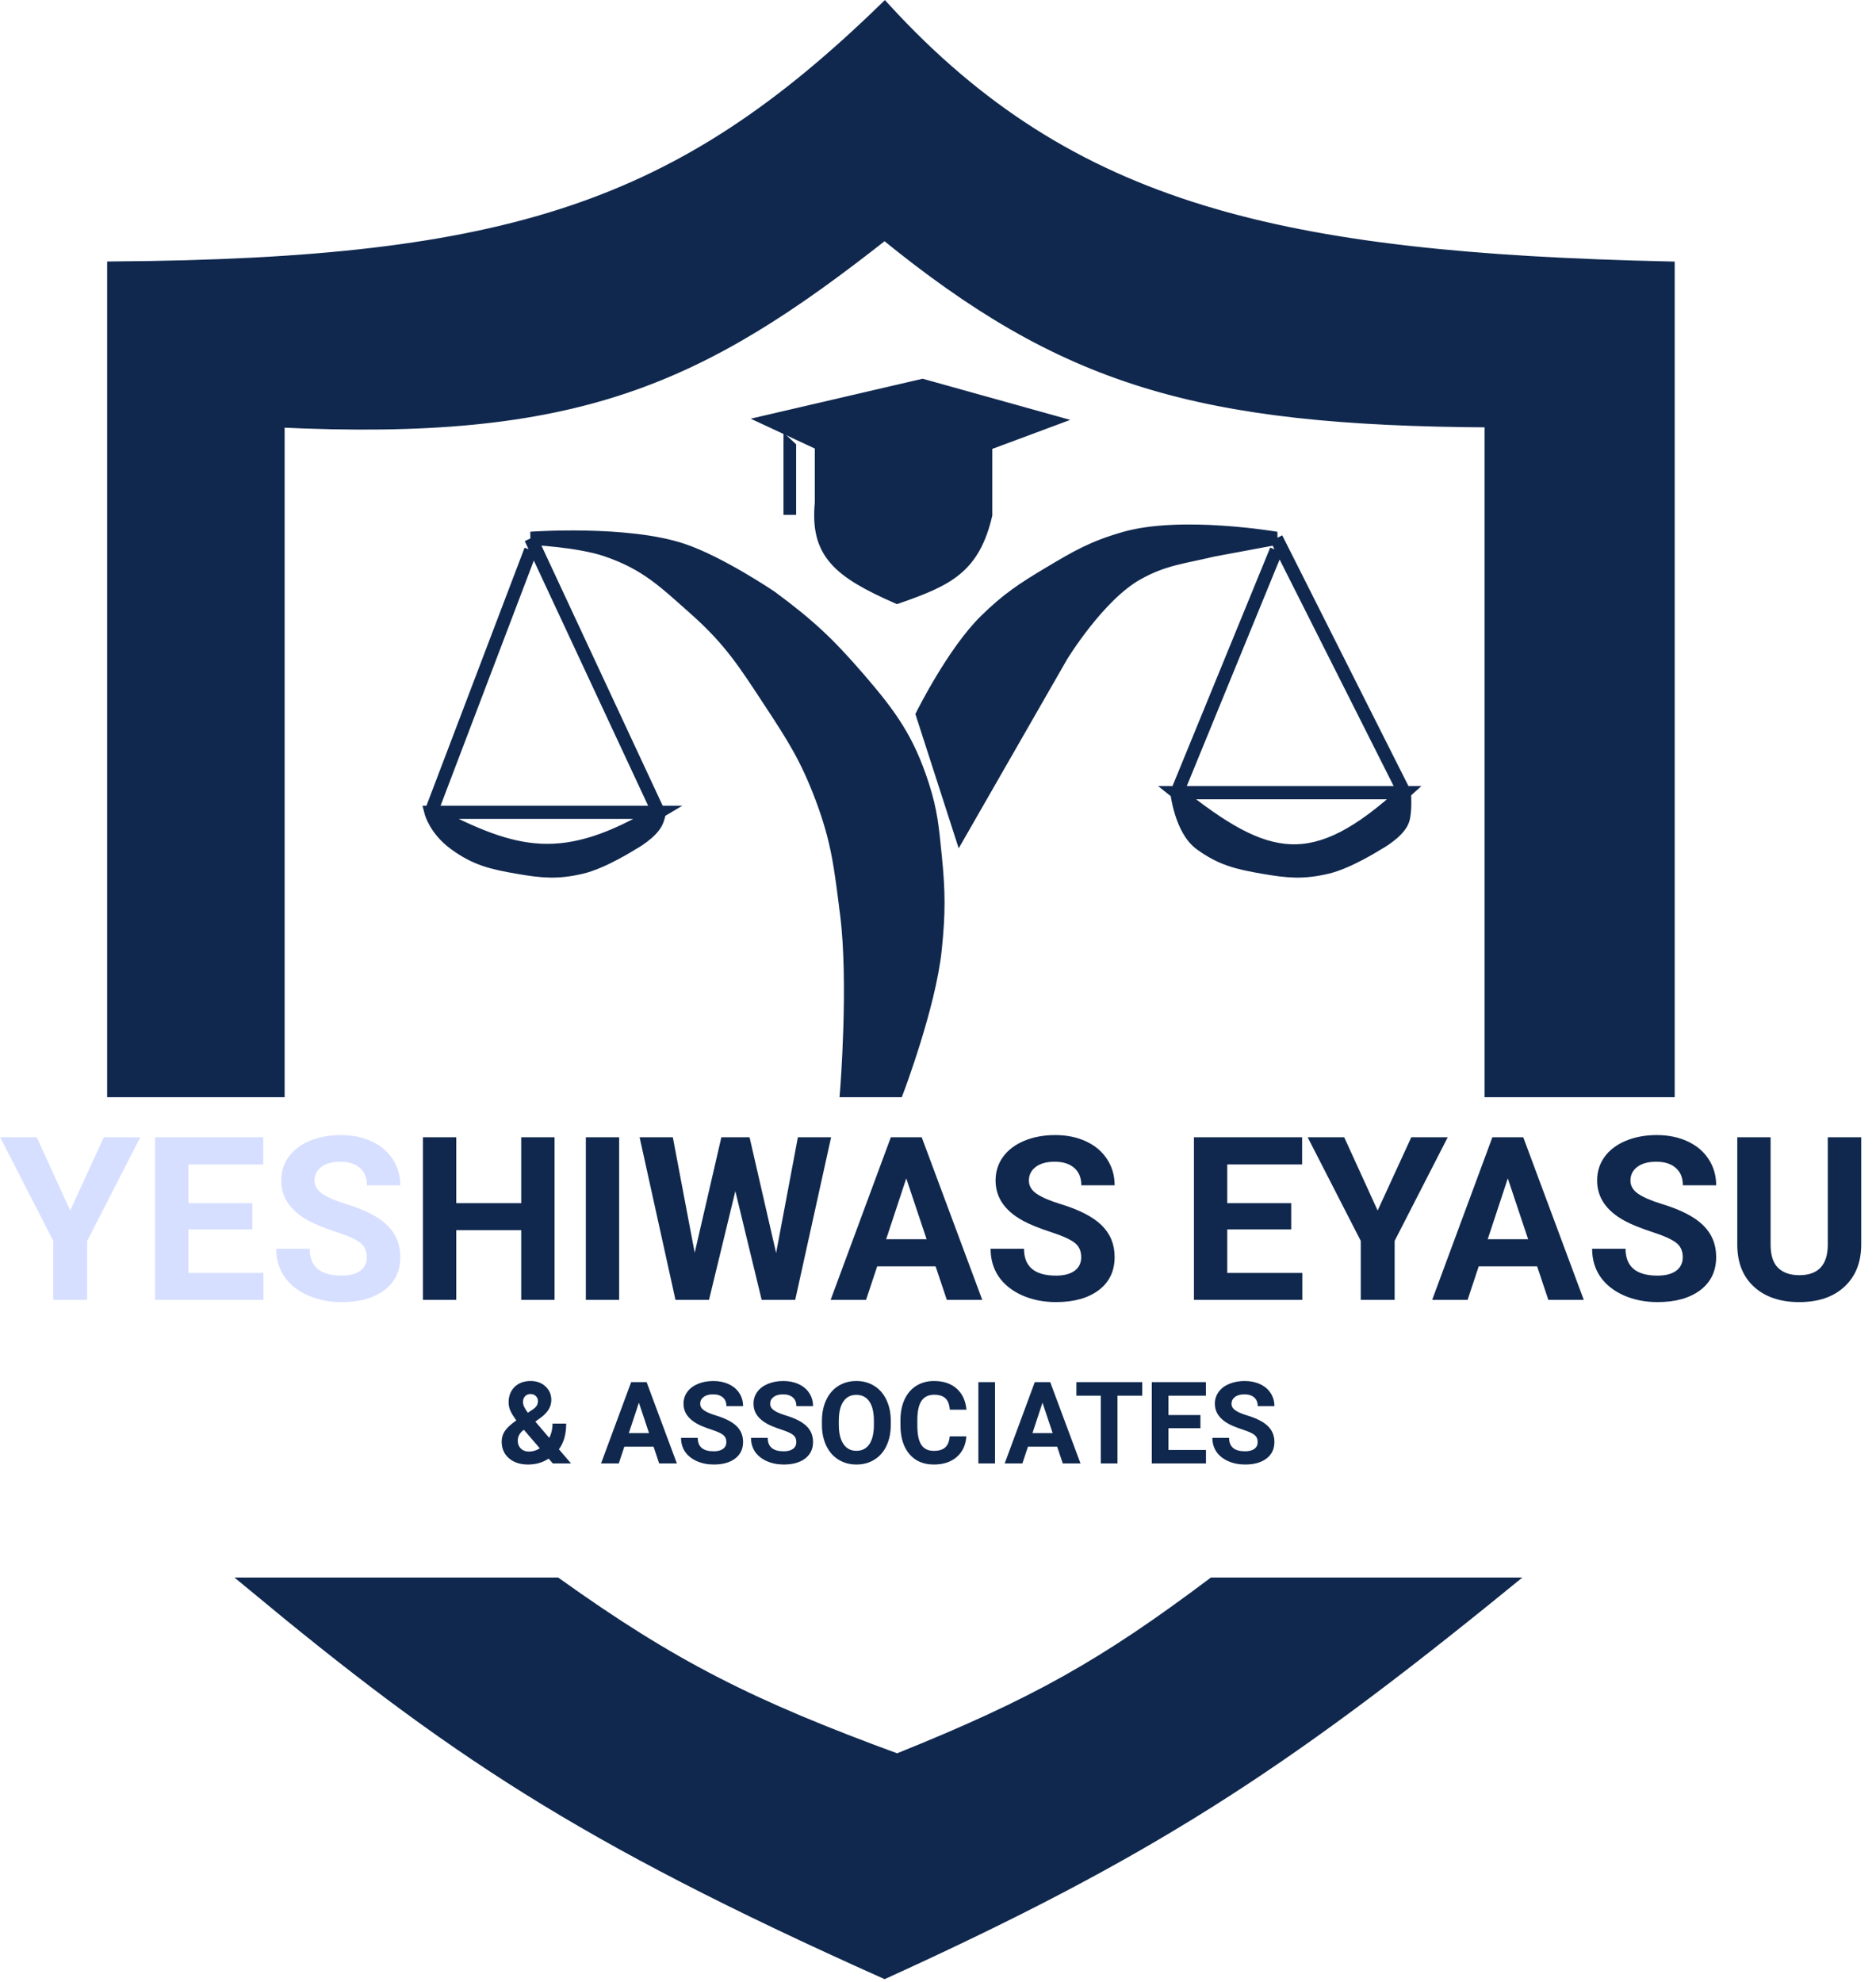 <svg width="71" height="75" viewBox="0 0 71 75" fill="none" xmlns="http://www.w3.org/2000/svg">
<path d="M33.477 74.623C21.877 69.431 17.018 66.128 9.564 59.948H21.043C25.442 63.09 28.385 64.576 33.956 66.618C39.208 64.507 41.806 63.03 45.912 59.948H56.912C48.467 66.821 43.383 70.111 33.477 74.623Z" fill="#10284E"/>
<path d="M10.522 41.271H4.305V10.144C19.352 10.032 25.731 7.881 33.479 0.361C40.521 8.031 48.507 9.809 63.131 10.144V41.271H56.435V15.924C45.321 15.868 40.267 14.348 33.479 8.81C26.451 14.357 21.814 16.471 10.522 15.924V41.271Z" fill="#10284E"/>
<path d="M33.957 41.271H32.044C32.044 41.271 32.373 37.188 32.044 34.601C31.821 32.842 31.721 31.824 31.088 30.154C30.532 28.689 30.046 27.922 29.174 26.597C28.201 25.115 27.656 24.238 26.305 23.039C25.143 22.008 24.465 21.332 22.957 20.816C21.891 20.451 20.088 20.371 20.088 20.371L24.921 30.74C24.921 30.74 24.988 30.714 24.87 31.044C24.703 31.509 23.914 31.933 23.914 31.933C23.914 31.933 22.811 32.634 22.001 32.822C21.095 33.033 20.527 32.98 19.609 32.822C18.62 32.652 18.01 32.509 17.218 31.933C16.483 31.398 16.312 30.74 16.312 30.74C19.524 32.42 21.325 32.894 24.921 30.74L20.088 20.371C20.088 20.371 23.71 20.109 25.827 20.816C27.244 21.289 29.174 22.595 29.174 22.595C30.594 23.645 31.33 24.324 32.522 25.707C33.715 27.091 34.361 27.997 34.914 29.709C35.24 30.721 35.285 31.326 35.392 32.377C35.532 33.761 35.535 34.552 35.392 35.935C35.17 38.073 33.957 41.271 33.957 41.271Z" fill="#10284E"/>
<path d="M36.347 31.488L34.912 27.041C34.912 27.041 36.09 24.672 37.303 23.484C38.127 22.678 38.689 22.307 39.695 21.705C40.748 21.075 41.367 20.714 42.564 20.371C44.706 19.758 48.303 20.371 48.303 20.371L53.15 29.997C53.15 29.997 53.204 30.714 53.086 31.044C52.919 31.51 52.129 31.933 52.129 31.933C52.129 31.933 51.027 32.634 50.217 32.822C49.31 33.033 48.743 32.98 47.825 32.822C46.836 32.652 46.226 32.51 45.434 31.933C44.699 31.398 44.541 29.997 44.541 29.997C47.949 32.723 49.713 33.141 53.15 29.997L48.303 20.371L45.912 20.816C44.769 21.091 44.056 21.14 43.043 21.705C41.566 22.529 40.173 24.818 40.173 24.818L36.347 31.488Z" fill="#10284E"/>
<path d="M37.304 16.814V19.482C36.836 21.477 35.857 21.931 33.956 22.595C31.736 21.615 30.908 20.911 31.087 19.037V16.814L29.174 15.924L34.913 14.59L39.696 15.924L37.304 16.814Z" fill="#10284E"/>
<path d="M20.087 20.371C20.087 20.371 21.891 20.451 22.957 20.816C24.465 21.332 25.142 22.008 26.305 23.039C27.656 24.238 28.2 25.115 29.174 26.597C30.045 27.922 30.531 28.689 31.087 30.154C31.721 31.824 31.82 32.842 32.044 34.601C32.372 37.188 32.044 41.271 32.044 41.271H33.957C33.957 41.271 35.17 38.073 35.392 35.935C35.535 34.552 35.532 33.761 35.392 32.378C35.285 31.326 35.24 30.721 34.913 29.71C34.36 27.997 33.714 27.091 32.522 25.707C31.33 24.324 30.593 23.645 29.174 22.595C29.174 22.595 27.244 21.289 25.826 20.816C23.71 20.109 20.087 20.371 20.087 20.371ZM20.087 20.371L24.921 30.74L20.087 20.371ZM48.305 20.371L45.913 20.816C44.77 21.091 44.057 21.14 43.044 21.705C41.567 22.529 40.174 24.818 40.174 24.818L36.348 31.488C35.788 29.752 35.474 28.778 34.913 27.041C34.913 27.041 36.091 24.672 37.305 23.484C38.129 22.678 38.69 22.307 39.696 21.705C40.75 21.075 41.368 20.714 42.566 20.371C44.708 19.758 48.305 20.371 48.305 20.371ZM48.305 20.371L53.151 29.997L48.305 20.371ZM20.087 20.816L16.312 30.74L20.087 20.816ZM16.312 30.74C19.523 32.42 21.325 32.894 24.921 30.74H16.312ZM16.312 30.74C16.312 30.74 16.482 31.398 17.218 31.933C18.01 32.51 18.62 32.652 19.609 32.822C20.527 32.98 21.094 33.033 22 32.822C22.811 32.634 23.913 31.933 23.913 31.933C23.913 31.933 24.703 31.51 24.87 31.044C24.988 30.714 24.921 30.74 24.921 30.74H16.312ZM31.087 19.482H37.305H31.087ZM37.305 19.482V16.814L39.696 15.924L34.913 14.59L29.174 15.924L31.087 16.814V19.037C30.909 20.911 31.737 21.615 33.957 22.595C35.858 21.931 36.836 21.477 37.305 19.482ZM44.543 29.997C47.95 32.723 49.715 33.141 53.151 29.997H44.543ZM44.543 29.997C44.543 29.997 44.7 31.398 45.435 31.933C46.227 32.51 46.837 32.652 47.826 32.822C48.745 32.98 49.312 33.033 50.218 32.822C51.028 32.634 52.131 31.933 52.131 31.933C52.131 31.933 52.92 31.51 53.087 31.044C53.205 30.714 53.151 29.997 53.151 29.997H44.543ZM44.543 29.997L48.305 20.816L44.543 29.997ZM9.566 59.948C17.019 66.128 21.878 69.431 33.479 74.623C43.385 70.111 48.468 66.821 56.913 59.948H45.913C41.807 63.03 39.209 64.507 33.957 66.618C28.386 64.576 25.443 63.09 21.044 59.948H9.566ZM4.305 41.271H10.522V15.924C21.814 16.471 26.451 14.357 33.479 8.81C40.267 14.348 45.321 15.868 56.435 15.924V41.271H63.131V10.144C48.507 9.809 40.521 8.031 33.479 0.361C25.731 7.881 19.352 10.032 4.305 10.144V41.271Z" stroke="#10284E" stroke-width="0.5"/>
<path d="M29.652 19.037V16.814V16.369L30.131 16.814V19.482H29.652V19.037Z" fill="#10284E"/>
<path d="M2.656 45.81L3.93 43.038H5.308L3.299 46.959V49.19H2.017V46.959L0.008 43.038H1.391L2.656 45.81ZM9.55 46.524H7.128V48.172H9.97V49.19H5.867V43.038H9.962V44.065H7.128V45.531H9.55V46.524ZM13.883 47.576C13.883 47.337 13.799 47.154 13.631 47.027C13.463 46.897 13.161 46.762 12.723 46.621C12.286 46.477 11.94 46.337 11.685 46.199C10.99 45.821 10.643 45.312 10.643 44.673C10.643 44.341 10.735 44.045 10.92 43.786C11.108 43.524 11.375 43.32 11.723 43.173C12.073 43.027 12.466 42.954 12.9 42.954C13.337 42.954 13.726 43.034 14.068 43.194C14.41 43.352 14.675 43.576 14.863 43.866C15.053 44.156 15.149 44.486 15.149 44.855H13.888C13.888 44.573 13.799 44.355 13.623 44.2C13.446 44.042 13.198 43.963 12.879 43.963C12.571 43.963 12.331 44.03 12.16 44.162C11.989 44.291 11.904 44.463 11.904 44.678C11.904 44.877 12.003 45.045 12.202 45.18C12.404 45.315 12.7 45.442 13.089 45.561C13.806 45.778 14.329 46.047 14.657 46.368C14.985 46.689 15.149 47.089 15.149 47.568C15.149 48.1 14.948 48.518 14.548 48.823C14.147 49.124 13.607 49.275 12.929 49.275C12.459 49.275 12.03 49.189 11.643 49.017C11.256 48.843 10.961 48.604 10.756 48.303C10.554 48.002 10.453 47.652 10.453 47.255H11.719C11.719 47.934 12.122 48.273 12.929 48.273C13.229 48.273 13.463 48.213 13.631 48.092C13.799 47.968 13.883 47.796 13.883 47.576Z" fill="#D6DFFF"/>
<path d="M20.987 49.19H19.726V46.554H17.267V49.19H16.006V43.038H17.267V45.531H19.726V43.038H20.987V49.19ZM23.433 49.19H22.172V43.038H23.433V49.19ZM29.373 47.416L30.197 43.038H31.454L30.096 49.19H28.826L27.83 45.075L26.834 49.19H25.564L24.207 43.038H25.464L26.292 47.407L27.301 43.038H28.368L29.373 47.416ZM35.409 47.923H33.198L32.778 49.19H31.437L33.715 43.038H34.884L37.175 49.19H35.834L35.409 47.923ZM33.538 46.896H35.069L34.299 44.593L33.538 46.896ZM40.92 47.576C40.92 47.337 40.836 47.154 40.668 47.027C40.499 46.897 40.197 46.762 39.76 46.621C39.322 46.477 38.976 46.337 38.721 46.199C38.026 45.821 37.679 45.312 37.679 44.673C37.679 44.341 37.772 44.045 37.956 43.786C38.144 43.524 38.412 43.32 38.759 43.173C39.109 43.027 39.502 42.954 39.936 42.954C40.373 42.954 40.763 43.034 41.105 43.194C41.447 43.352 41.711 43.576 41.899 43.866C42.09 44.156 42.185 44.486 42.185 44.855H40.924C40.924 44.573 40.836 44.355 40.659 44.2C40.483 44.042 40.235 43.963 39.915 43.963C39.607 43.963 39.367 44.03 39.196 44.162C39.026 44.291 38.94 44.463 38.94 44.678C38.94 44.877 39.039 45.045 39.239 45.18C39.44 45.315 39.736 45.442 40.125 45.561C40.843 45.778 41.365 46.047 41.693 46.368C42.021 46.689 42.185 47.089 42.185 47.568C42.185 48.1 41.985 48.518 41.584 48.823C41.183 49.124 40.644 49.275 39.966 49.275C39.495 49.275 39.066 49.189 38.679 49.017C38.293 48.843 37.997 48.604 37.792 48.303C37.591 48.002 37.49 47.652 37.49 47.255H38.755C38.755 47.934 39.159 48.273 39.966 48.273C40.266 48.273 40.499 48.213 40.668 48.092C40.836 47.968 40.92 47.796 40.92 47.576ZM48.868 46.524H46.447V48.172H49.289V49.19H45.187V43.038H49.281V44.065H46.447V45.531H48.868V46.524ZM52.139 45.81L53.412 43.038H54.791L52.782 46.959V49.19H51.5V46.959L49.491 43.038H50.874L52.139 45.81ZM58.175 47.923H55.964L55.544 49.19H54.203L56.481 43.038H57.65L59.94 49.19H58.599L58.175 47.923ZM56.305 46.896H57.834L57.065 44.593L56.305 46.896ZM63.686 47.576C63.686 47.337 63.602 47.154 63.434 47.027C63.266 46.897 62.963 46.762 62.526 46.621C62.089 46.477 61.742 46.337 61.487 46.199C60.792 45.821 60.445 45.312 60.445 44.673C60.445 44.341 60.537 44.045 60.722 43.786C60.91 43.524 61.178 43.32 61.525 43.173C61.876 43.027 62.268 42.954 62.702 42.954C63.139 42.954 63.529 43.034 63.871 43.194C64.213 43.352 64.478 43.576 64.665 43.866C64.856 44.156 64.951 44.486 64.951 44.855H63.69C63.69 44.573 63.602 44.355 63.425 44.2C63.249 44.042 63.001 43.963 62.681 43.963C62.373 43.963 62.133 44.03 61.962 44.162C61.792 44.291 61.706 44.463 61.706 44.678C61.706 44.877 61.806 45.045 62.004 45.18C62.206 45.315 62.502 45.442 62.891 45.561C63.609 45.778 64.131 46.047 64.459 46.368C64.787 46.689 64.951 47.089 64.951 47.568C64.951 48.1 64.751 48.518 64.35 48.823C63.949 49.124 63.41 49.275 62.732 49.275C62.261 49.275 61.832 49.189 61.445 49.017C61.059 48.843 60.763 48.604 60.558 48.303C60.357 48.002 60.256 47.652 60.256 47.255H61.521C61.521 47.934 61.925 48.273 62.732 48.273C63.032 48.273 63.266 48.213 63.434 48.092C63.602 47.968 63.686 47.796 63.686 47.576ZM70.441 43.038V47.09C70.441 47.763 70.231 48.296 69.81 48.688C69.393 49.079 68.821 49.275 68.095 49.275C67.381 49.275 66.813 49.084 66.393 48.705C65.972 48.324 65.758 47.802 65.75 47.137V43.038H67.011V47.099C67.011 47.502 67.106 47.796 67.296 47.982C67.49 48.165 67.756 48.257 68.095 48.257C68.804 48.257 69.164 47.882 69.175 47.132V43.038H70.441Z" fill="#10284E"/>
<path d="M18.986 54.552C18.986 54.41 19.026 54.278 19.104 54.156C19.184 54.035 19.33 53.901 19.541 53.753C19.45 53.63 19.379 53.516 19.327 53.409C19.275 53.3 19.249 53.188 19.249 53.071C19.249 52.831 19.324 52.637 19.474 52.487C19.625 52.337 19.828 52.261 20.083 52.261C20.312 52.261 20.499 52.33 20.645 52.466C20.792 52.603 20.865 52.773 20.865 52.978C20.865 53.222 20.742 53.439 20.495 53.626L20.26 53.797L20.788 54.414C20.87 54.251 20.912 54.071 20.912 53.873H21.428C21.428 54.274 21.337 54.597 21.153 54.845L21.611 55.38H20.922L20.764 55.198C20.539 55.347 20.28 55.422 19.987 55.422C19.684 55.422 19.442 55.342 19.259 55.183C19.077 55.023 18.986 54.812 18.986 54.552ZM20.016 54.932C20.162 54.932 20.3 54.891 20.43 54.809L19.827 54.108L19.783 54.139C19.658 54.247 19.596 54.373 19.596 54.518C19.596 54.64 19.634 54.74 19.711 54.818C19.79 54.894 19.892 54.932 20.016 54.932ZM19.793 53.062C19.793 53.168 19.855 53.301 19.978 53.462L20.14 53.354C20.223 53.3 20.28 53.248 20.31 53.197C20.343 53.147 20.359 53.086 20.359 53.016C20.359 52.945 20.333 52.884 20.281 52.832C20.229 52.78 20.163 52.754 20.081 52.754C19.994 52.754 19.924 52.782 19.871 52.838C19.819 52.894 19.793 52.969 19.793 53.062ZM24.735 54.746H23.629L23.419 55.38H22.748L23.887 52.304H24.472L25.617 55.38H24.947L24.735 54.746ZM23.799 54.233H24.564L24.18 53.081L23.799 54.233ZM27.49 54.573C27.49 54.453 27.448 54.362 27.364 54.298C27.28 54.233 27.128 54.166 26.91 54.095C26.691 54.023 26.518 53.953 26.391 53.884C26.043 53.695 25.869 53.441 25.869 53.121C25.869 52.955 25.916 52.807 26.008 52.678C26.102 52.546 26.236 52.444 26.41 52.371C26.585 52.298 26.781 52.261 26.998 52.261C27.217 52.261 27.412 52.302 27.582 52.382C27.753 52.461 27.886 52.573 27.98 52.718C28.075 52.863 28.123 53.028 28.123 53.212H27.492C27.492 53.071 27.448 52.962 27.36 52.885C27.271 52.806 27.147 52.766 26.988 52.766C26.834 52.766 26.714 52.8 26.628 52.866C26.543 52.931 26.5 53.016 26.5 53.123C26.5 53.223 26.55 53.307 26.649 53.375C26.75 53.443 26.898 53.506 27.093 53.565C27.451 53.673 27.713 53.808 27.877 53.969C28.041 54.129 28.123 54.329 28.123 54.569C28.123 54.835 28.022 55.044 27.822 55.196C27.622 55.347 27.352 55.422 27.013 55.422C26.777 55.422 26.563 55.379 26.37 55.293C26.176 55.206 26.029 55.087 25.926 54.936C25.825 54.785 25.775 54.611 25.775 54.412H26.407C26.407 54.752 26.609 54.921 27.013 54.921C27.163 54.921 27.28 54.891 27.364 54.83C27.448 54.769 27.49 54.682 27.49 54.573ZM30.138 54.573C30.138 54.453 30.096 54.362 30.012 54.298C29.928 54.233 29.777 54.166 29.558 54.095C29.34 54.023 29.166 53.953 29.039 53.884C28.691 53.695 28.518 53.441 28.518 53.121C28.518 52.955 28.564 52.807 28.656 52.678C28.75 52.546 28.884 52.444 29.058 52.371C29.233 52.298 29.429 52.261 29.646 52.261C29.865 52.261 30.06 52.302 30.231 52.382C30.401 52.461 30.534 52.573 30.628 52.718C30.723 52.863 30.771 53.028 30.771 53.212H30.14C30.14 53.071 30.096 52.962 30.008 52.885C29.92 52.806 29.796 52.766 29.636 52.766C29.482 52.766 29.362 52.8 29.276 52.866C29.191 52.931 29.148 53.016 29.148 53.123C29.148 53.223 29.198 53.307 29.297 53.375C29.398 53.443 29.546 53.506 29.741 53.565C30.1 53.673 30.361 53.808 30.525 53.969C30.689 54.129 30.771 54.329 30.771 54.569C30.771 54.835 30.671 55.044 30.47 55.196C30.27 55.347 30 55.422 29.661 55.422C29.426 55.422 29.211 55.379 29.018 55.293C28.825 55.206 28.677 55.087 28.574 54.936C28.474 54.785 28.423 54.611 28.423 54.412H29.056C29.056 54.752 29.258 54.921 29.661 54.921C29.811 54.921 29.928 54.891 30.012 54.83C30.096 54.769 30.138 54.682 30.138 54.573ZM33.713 53.912C33.713 54.214 33.66 54.48 33.553 54.708C33.447 54.936 33.294 55.112 33.095 55.236C32.898 55.36 32.671 55.422 32.414 55.422C32.161 55.422 31.934 55.361 31.735 55.238C31.537 55.116 31.382 54.941 31.273 54.714C31.164 54.486 31.108 54.224 31.107 53.928V53.776C31.107 53.474 31.161 53.207 31.269 52.978C31.378 52.747 31.532 52.57 31.729 52.447C31.928 52.323 32.155 52.261 32.41 52.261C32.665 52.261 32.891 52.323 33.089 52.447C33.288 52.57 33.441 52.747 33.549 52.978C33.658 53.207 33.713 53.473 33.713 53.774V53.912ZM33.074 53.772C33.074 53.449 33.017 53.205 32.902 53.037C32.787 52.869 32.623 52.785 32.41 52.785C32.199 52.785 32.035 52.868 31.92 53.035C31.805 53.199 31.747 53.442 31.746 53.762V53.912C31.746 54.226 31.803 54.469 31.918 54.642C32.033 54.816 32.199 54.903 32.414 54.903C32.626 54.903 32.788 54.819 32.902 54.653C33.015 54.485 33.073 54.242 33.074 53.922V53.772ZM36.574 54.355C36.55 54.686 36.428 54.947 36.208 55.137C35.989 55.327 35.701 55.422 35.342 55.422C34.95 55.422 34.641 55.29 34.415 55.025C34.191 54.759 34.079 54.394 34.079 53.93V53.742C34.079 53.447 34.131 53.186 34.234 52.961C34.338 52.735 34.486 52.563 34.678 52.443C34.871 52.322 35.095 52.261 35.35 52.261C35.703 52.261 35.988 52.356 36.204 52.546C36.42 52.737 36.544 53.004 36.578 53.347H35.947C35.932 53.149 35.877 53.005 35.781 52.916C35.687 52.826 35.544 52.781 35.35 52.781C35.14 52.781 34.983 52.857 34.877 53.009C34.774 53.16 34.721 53.395 34.718 53.713V53.945C34.718 54.278 34.767 54.521 34.867 54.674C34.968 54.828 35.126 54.905 35.342 54.905C35.537 54.905 35.682 54.86 35.777 54.771C35.874 54.681 35.929 54.543 35.943 54.355H36.574ZM37.658 55.38H37.028V52.304H37.658V55.38ZM40.01 54.746H38.904L38.694 55.38H38.024L39.163 52.304H39.747L40.893 55.38H40.222L40.01 54.746ZM39.075 54.233H39.84L39.455 53.081L39.075 54.233ZM43.23 52.817H42.293V55.38H41.662V52.817H40.737V52.304H43.23V52.817ZM45.432 54.047H44.222V54.871H45.642V55.38H43.591V52.304H45.639V52.817H44.222V53.55H45.432V54.047ZM47.599 54.573C47.599 54.453 47.557 54.362 47.473 54.298C47.389 54.233 47.238 54.166 47.019 54.095C46.801 54.023 46.628 53.953 46.5 53.884C46.153 53.695 45.979 53.441 45.979 53.121C45.979 52.955 46.025 52.807 46.118 52.678C46.211 52.546 46.345 52.444 46.519 52.371C46.694 52.298 46.89 52.261 47.107 52.261C47.326 52.261 47.521 52.302 47.692 52.382C47.863 52.461 47.995 52.573 48.089 52.718C48.184 52.863 48.232 53.028 48.232 53.212H47.601C47.601 53.071 47.557 52.962 47.469 52.885C47.381 52.806 47.257 52.766 47.097 52.766C46.943 52.766 46.823 52.8 46.737 52.866C46.652 52.931 46.609 53.016 46.609 53.123C46.609 53.223 46.659 53.307 46.759 53.375C46.859 53.443 47.007 53.506 47.202 53.565C47.561 53.673 47.822 53.808 47.986 53.969C48.15 54.129 48.232 54.329 48.232 54.569C48.232 54.835 48.132 55.044 47.931 55.196C47.731 55.347 47.461 55.422 47.122 55.422C46.887 55.422 46.673 55.379 46.479 55.293C46.286 55.206 46.138 55.087 46.036 54.936C45.935 54.785 45.884 54.611 45.884 54.412H46.517C46.517 54.752 46.718 54.921 47.122 54.921C47.272 54.921 47.389 54.891 47.473 54.83C47.557 54.769 47.599 54.682 47.599 54.573Z" fill="#10284E"/>
</svg>
